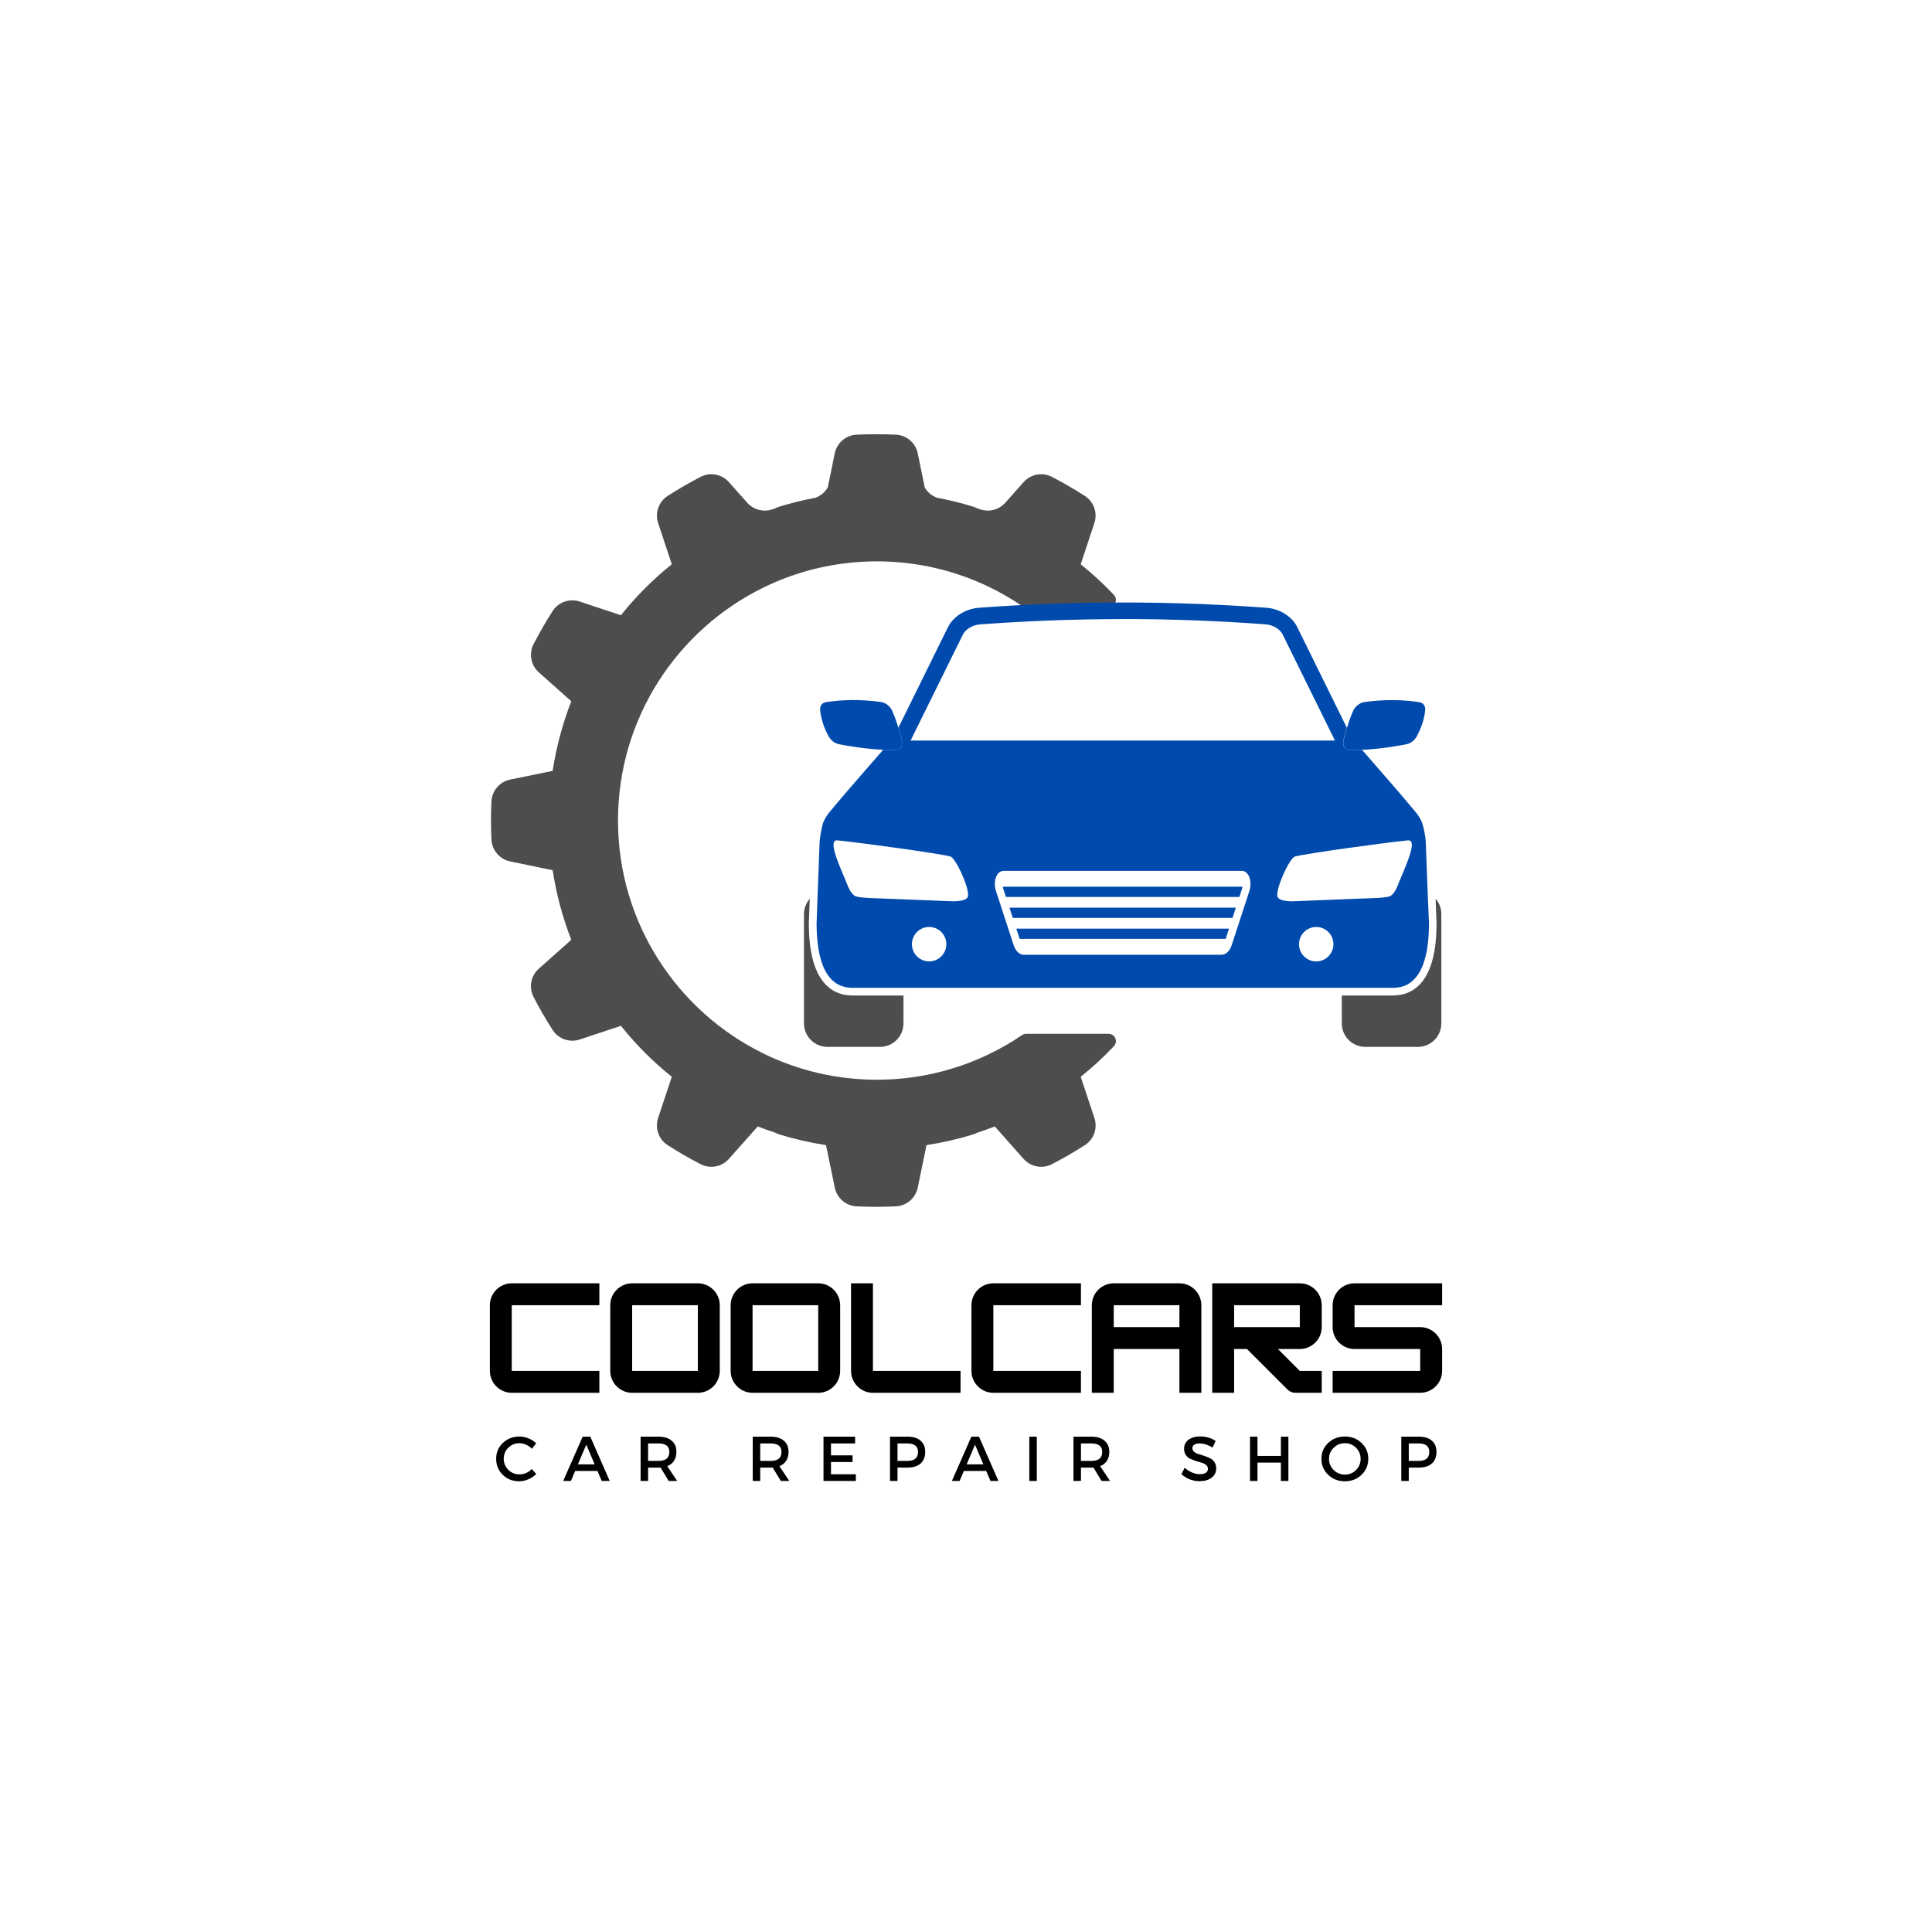 <svg xmlns="http://www.w3.org/2000/svg" xmlns:xlink="http://www.w3.org/1999/xlink" width="200" zoomAndPan="magnify" viewBox="0 0 375 375" height="200" preserveAspectRatio="xMidYMid meet" version="1.0"><defs><g/><clipPath id="50e9050633"><path d="M 95.219 84.281 L 216.719 84.281 L 216.719 234.281 L 95.219 234.281 Z M 95.219 84.281 " clip-rule="nonzero"/></clipPath><clipPath id="1223bfc26b"><path d="M 156.035 174 L 176 174 L 176 203.199 L 156.035 203.199 Z M 156.035 174 " clip-rule="nonzero"/></clipPath><clipPath id="b77ea0b70c"><path d="M 260 174 L 279.785 174 L 279.785 203.199 L 260 203.199 Z M 260 174 " clip-rule="nonzero"/></clipPath><clipPath id="a22e728789"><path d="M 158 116.949 L 278 116.949 L 278 192 L 158 192 Z M 158 116.949 " clip-rule="nonzero"/></clipPath></defs><g clip-path="url(#50e9050633)"><path fill="#4d4d4d" d="M 169.852 108.965 L 169.738 108.965 L 169.504 108.969 L 169.371 108.969 L 169.156 108.973 L 169.012 108.977 L 168.805 108.98 L 168.664 108.988 L 168.453 108.992 L 168.316 108.996 L 168.09 109.008 L 167.969 109.012 L 167.684 109.023 L 167.625 109.027 L 167.281 109.047 L 167.176 109.055 L 166.938 109.066 L 166.805 109.078 C 166.805 109.078 166.648 109.086 166.59 109.09 C 166.543 109.094 166.5 109.098 166.453 109.102 C 166.395 109.105 166.305 109.113 166.246 109.117 C 166.199 109.121 166.152 109.125 166.105 109.129 C 166.047 109.133 165.957 109.141 165.898 109.145 C 165.855 109.148 165.809 109.152 165.762 109.156 C 165.703 109.16 165.605 109.172 165.547 109.176 C 165.504 109.18 165.461 109.184 165.418 109.188 C 165.355 109.195 165.227 109.207 165.172 109.215 C 165.141 109.215 165.109 109.219 165.078 109.223 C 165.008 109.23 164.812 109.25 164.742 109.258 C 164.711 109.262 164.68 109.266 164.652 109.266 C 164.594 109.273 164.465 109.289 164.402 109.297 C 164.359 109.301 164.316 109.305 164.273 109.309 C 164.219 109.316 164.121 109.328 164.062 109.336 C 164.016 109.34 163.969 109.348 163.926 109.352 C 163.867 109.359 163.781 109.371 163.723 109.379 C 163.676 109.383 163.629 109.391 163.582 109.398 C 163.523 109.402 163.441 109.414 163.383 109.422 C 163.336 109.43 163.289 109.434 163.242 109.441 C 163.184 109.449 163.098 109.461 163.039 109.473 C 162.996 109.477 162.949 109.484 162.906 109.492 C 162.848 109.5 162.738 109.516 162.684 109.523 C 162.645 109.531 162.605 109.535 162.57 109.539 C 162.496 109.551 162.309 109.582 162.238 109.594 C 162.215 109.598 162.191 109.598 162.168 109.605 C 162.113 109.613 161.973 109.637 161.906 109.645 C 161.863 109.652 161.82 109.66 161.777 109.668 C 161.723 109.676 161.633 109.691 161.574 109.703 C 161.527 109.711 161.48 109.719 161.43 109.727 C 161.375 109.738 161.297 109.75 161.242 109.762 C 161.191 109.77 161.145 109.781 161.094 109.789 C 161.039 109.797 160.965 109.812 160.906 109.824 C 160.859 109.832 160.809 109.84 160.762 109.852 C 160.707 109.863 160.629 109.879 160.57 109.887 C 160.523 109.898 160.477 109.906 160.43 109.914 C 160.371 109.926 160.285 109.945 160.23 109.957 C 160.188 109.965 160.145 109.973 160.102 109.98 C 160.035 109.996 159.898 110.023 159.844 110.035 C 159.82 110.039 159.793 110.047 159.773 110.051 C 159.762 110.051 159.75 110.055 159.738 110.055 C 159.684 110.07 159.52 110.105 159.453 110.121 C 159.406 110.129 159.363 110.137 159.324 110.148 C 159.266 110.16 159.18 110.18 159.125 110.191 C 159.074 110.203 159.027 110.215 158.98 110.227 C 158.926 110.234 158.855 110.254 158.797 110.266 C 158.75 110.277 158.699 110.289 158.652 110.301 C 158.594 110.316 158.527 110.332 158.473 110.344 C 158.422 110.355 158.371 110.367 158.324 110.379 C 158.27 110.395 158.199 110.41 158.145 110.422 C 158.094 110.438 158.047 110.445 157.996 110.461 C 157.941 110.473 157.867 110.492 157.812 110.504 C 157.766 110.52 157.723 110.531 157.676 110.543 C 157.617 110.559 157.52 110.582 157.465 110.598 C 157.426 110.605 157.391 110.613 157.352 110.625 C 157.281 110.645 157.113 110.688 157.039 110.711 C 156.996 110.719 156.957 110.73 156.914 110.742 C 156.859 110.758 156.777 110.781 156.719 110.797 C 156.672 110.809 156.625 110.824 156.578 110.836 C 156.523 110.852 156.453 110.871 156.398 110.887 C 156.352 110.902 156.301 110.914 156.254 110.93 C 156.199 110.945 156.133 110.965 156.078 110.98 C 156.031 110.996 155.98 111.012 155.93 111.023 C 155.879 111.039 155.812 111.059 155.758 111.074 C 155.711 111.09 155.66 111.105 155.613 111.121 C 155.559 111.137 155.488 111.156 155.434 111.172 C 155.391 111.188 155.344 111.203 155.297 111.215 C 155.238 111.234 155.152 111.262 155.102 111.277 C 155.062 111.289 155.02 111.305 154.98 111.316 C 154.91 111.34 154.742 111.395 154.672 111.414 C 154.637 111.426 154.602 111.438 154.566 111.449 C 154.516 111.469 154.418 111.5 154.359 111.52 C 154.316 111.531 154.27 111.547 154.227 111.562 C 154.176 111.578 154.098 111.605 154.043 111.625 C 154 111.641 153.953 111.656 153.906 111.672 C 153.855 111.691 153.781 111.715 153.73 111.73 C 153.684 111.746 153.594 111.781 153.594 111.781 L 153.414 111.844 L 153.281 111.891 L 153.098 111.957 L 152.969 112.004 L 152.766 112.078 L 152.66 112.117 L 152.355 112.234 L 152.043 112.352 L 151.945 112.391 L 151.738 112.473 L 151.625 112.516 L 151.43 112.598 L 151.117 112.723 L 151.008 112.77 L 150.801 112.855 L 150.703 112.895 L 150.465 112.996 L 150.402 113.023 L 150.094 113.16 L 149.781 113.297 L 149.758 113.309 L 149.477 113.434 L 149.418 113.461 L 149.172 113.574 L 149.105 113.605 L 148.863 113.719 L 148.801 113.746 L 148.547 113.867 L 148.5 113.891 L 148.203 114.035 C 131.48 122.207 119.953 139.398 119.953 159.266 C 119.953 179.148 131.504 196.355 148.25 204.52 L 148.547 204.664 L 148.574 204.676 L 148.852 204.809 L 148.887 204.824 L 149.168 204.957 L 149.195 204.969 L 149.5 205.109 C 149.605 205.156 149.711 205.203 149.816 205.25 L 150.125 205.387 L 150.18 205.41 L 150.422 205.516 L 150.52 205.555 L 150.723 205.645 L 150.836 205.691 L 151.027 205.77 L 151.148 205.82 L 151.336 205.895 L 151.453 205.945 L 151.645 206.02 L 151.762 206.066 L 151.984 206.156 L 152.074 206.188 L 152.367 206.305 L 152.5 206.352 L 152.676 206.418 L 152.82 206.473 L 152.98 206.531 L 153.137 206.59 L 153.289 206.641 L 153.445 206.699 L 153.598 206.75 L 153.758 206.809 L 153.906 206.859 L 154.07 206.914 L 154.215 206.965 L 154.383 207.02 L 154.68 207.117 L 154.848 207.172 L 154.988 207.219 L 155.16 207.273 L 155.305 207.316 L 155.473 207.367 L 155.617 207.414 L 155.789 207.465 L 155.934 207.508 L 156.105 207.559 L 156.25 207.602 L 156.422 207.648 L 156.566 207.691 L 156.742 207.738 L 156.879 207.777 L 157.051 207.824 L 157.215 207.867 L 157.359 207.906 L 157.531 207.953 L 157.68 207.992 L 157.852 208.035 L 158.004 208.074 L 158.172 208.113 L 158.324 208.152 L 158.492 208.191 L 158.652 208.23 L 158.82 208.27 L 158.977 208.305 L 159.145 208.344 L 159.316 208.383 L 159.469 208.418 L 159.777 208.484 L 159.93 208.512 L 160.105 208.551 L 160.262 208.582 L 160.434 208.617 L 160.594 208.648 L 160.766 208.68 L 160.926 208.711 L 161.098 208.742 L 161.254 208.77 L 161.438 208.805 L 161.586 208.832 L 161.781 208.863 L 161.918 208.887 L 162.242 208.938 L 162.34 208.953 L 162.574 208.992 L 162.711 209.012 L 162.91 209.043 L 163.059 209.062 L 163.246 209.09 L 163.395 209.109 L 163.586 209.133 L 163.734 209.152 L 163.93 209.18 L 164.07 209.195 L 164.281 209.223 L 164.41 209.238 L 164.68 209.266 L 164.746 209.273 L 165.082 209.309 L 165.195 209.32 L 165.426 209.344 L 165.559 209.355 L 165.766 209.375 L 165.906 209.387 L 166.109 209.402 L 166.254 209.414 L 166.457 209.43 L 166.594 209.441 L 166.809 209.453 L 166.941 209.465 L 167.188 209.48 L 167.281 209.484 L 167.625 209.504 L 167.703 209.508 L 167.969 209.52 L 168.094 209.523 L 168.316 209.531 L 168.453 209.539 L 168.664 209.543 L 168.809 209.547 L 169.016 209.555 L 169.156 209.559 L 169.371 209.559 L 169.504 209.562 L 169.738 209.566 L 170.203 209.566 C 170.203 209.566 170.523 209.566 170.523 209.566 L 170.609 209.566 L 170.906 209.562 L 170.938 209.562 L 171.258 209.559 L 171.34 209.555 L 171.617 209.547 L 171.668 209.547 L 171.988 209.535 L 172.066 209.531 L 172.336 209.523 L 172.398 209.52 L 172.715 209.508 L 172.785 209.5 L 173.055 209.488 L 173.121 209.484 L 173.441 209.465 L 173.504 209.461 L 173.773 209.441 L 173.844 209.438 L 174.164 209.414 L 174.492 209.387 L 174.562 209.379 L 174.883 209.352 L 174.91 209.348 L 175.207 209.32 L 175.277 209.312 L 175.602 209.281 L 175.922 209.246 L 175.988 209.238 L 176.309 209.199 L 176.633 209.16 L 176.695 209.152 L 177.016 209.109 L 177.344 209.062 L 177.395 209.055 L 177.703 209.012 L 177.719 209.008 L 178.051 208.957 L 178.09 208.949 L 178.398 208.902 L 178.422 208.895 L 178.758 208.84 L 178.777 208.836 L 179.098 208.781 L 179.117 208.777 L 179.457 208.715 L 179.793 208.652 L 179.809 208.648 L 180.148 208.582 L 180.484 208.512 L 180.496 208.508 L 180.836 208.438 L 181.18 208.363 C 184.938 207.52 188.543 206.258 191.938 204.625 C 194.18 203.543 196.336 202.301 198.379 200.91 C 198.617 200.75 198.895 200.664 199.18 200.664 C 201.27 200.664 210.281 200.664 215.172 200.664 C 215.742 200.664 216.254 201 216.48 201.52 C 216.707 202.043 216.602 202.648 216.211 203.062 C 214.203 205.188 212.051 207.172 209.766 209.004 C 209.766 209.004 211.316 213.676 212.422 217.004 C 213.078 218.969 212.324 221.133 210.59 222.262 C 208.5 223.605 206.348 224.848 204.141 225.98 C 202.297 226.918 200.055 226.492 198.68 224.945 C 196.352 222.328 193.086 218.645 193.086 218.645 C 191.965 219.082 190.832 219.488 189.688 219.859 C 189.43 220 189.16 220.113 188.879 220.199 C 185.918 221.102 182.895 221.797 179.832 222.266 C 179.832 222.266 178.84 227.09 178.133 230.52 C 177.715 232.547 175.988 234.039 173.922 234.152 C 172.641 234.215 171.359 234.246 170.078 234.246 C 168.797 234.246 167.52 234.215 166.238 234.152 C 164.176 234.039 162.445 232.547 162.031 230.52 C 161.32 227.09 160.328 222.266 160.328 222.266 C 157.266 221.797 154.242 221.102 151.285 220.199 C 151 220.113 150.73 220 150.477 219.859 C 149.332 219.488 148.199 219.082 147.074 218.645 C 147.074 218.645 143.809 222.328 141.477 224.945 C 140.105 226.492 137.863 226.918 136.02 225.98 C 133.812 224.848 131.66 223.605 129.57 222.262 C 127.836 221.133 127.086 218.969 127.738 217.004 C 128.844 213.676 130.395 209.004 130.395 209.004 C 126.75 206.078 123.438 202.766 120.516 199.113 C 120.516 199.113 115.848 200.668 112.523 201.77 C 110.562 202.422 108.406 201.668 107.277 199.934 C 105.93 197.848 104.688 195.695 103.551 193.488 C 102.613 191.637 103.039 189.391 104.59 188.016 C 107.207 185.688 110.887 182.414 110.887 182.414 C 109.188 178.059 107.977 173.527 107.27 168.906 C 107.27 168.906 102.449 167.914 99.02 167.203 C 96.996 166.789 95.508 165.055 95.395 162.988 C 95.27 160.508 95.27 158.023 95.387 155.543 C 95.5 153.473 96.992 151.738 99.02 151.32 C 102.449 150.617 107.27 149.625 107.27 149.625 C 107.977 145.004 109.188 140.473 110.887 136.113 C 110.887 136.113 107.207 132.844 104.594 130.512 C 103.047 129.137 102.621 126.895 103.555 125.047 C 104.688 122.836 105.93 120.684 107.27 118.594 C 108.402 116.855 110.559 116.105 112.523 116.758 C 115.848 117.863 120.516 119.418 120.516 119.418 C 123.438 115.766 126.75 112.449 130.395 109.527 C 130.395 109.527 128.844 104.852 127.742 101.523 C 127.09 99.562 127.844 97.402 129.574 96.273 C 131.66 94.926 133.812 93.684 136.016 92.543 C 137.863 91.605 140.109 92.031 141.484 93.582 C 142.602 94.844 143.941 96.355 145.031 97.574 C 146.25 98.945 148.172 99.453 149.906 98.859 C 150.109 98.789 150.309 98.723 150.512 98.656 C 150.758 98.527 151.016 98.422 151.285 98.336 C 153.578 97.633 155.906 97.059 158.266 96.617 C 159.285 96.254 160.129 95.539 160.668 94.621 L 162.023 88.008 C 162.438 85.98 164.172 84.484 166.238 84.371 C 167.52 84.312 168.797 84.281 170.078 84.285 C 171.359 84.281 172.645 84.312 173.922 84.371 C 175.988 84.484 177.723 85.98 178.137 88.008 L 179.492 94.621 C 180.027 95.539 180.875 96.254 181.895 96.617 C 184.254 97.059 186.582 97.633 188.875 98.336 C 189.145 98.422 189.402 98.527 189.648 98.656 C 189.848 98.723 190.055 98.789 190.254 98.859 C 191.988 99.453 193.91 98.945 195.129 97.574 C 196.219 96.355 197.559 94.844 198.676 93.582 C 200.051 92.031 202.297 91.605 204.145 92.543 C 206.348 93.684 208.5 94.926 210.586 96.273 C 212.316 97.402 213.07 99.562 212.418 101.523 C 211.316 104.852 209.766 109.527 209.766 109.527 C 212.051 111.359 214.203 113.344 216.211 115.469 C 216.598 115.883 216.703 116.488 216.477 117.008 C 216.254 117.531 215.738 117.867 215.172 117.867 C 210.281 117.867 201.27 117.867 199.18 117.867 C 198.895 117.867 198.617 117.781 198.383 117.621 C 196.348 116.238 194.211 115.004 191.98 113.926 C 191.773 113.828 191.57 113.73 191.363 113.633 L 191.359 113.633 L 191.047 113.488 L 190.75 113.355 L 190.723 113.344 L 190.422 113.207 L 190.133 113.082 L 190.086 113.062 L 189.789 112.934 L 189.504 112.812 L 189.445 112.789 L 189.152 112.668 L 188.867 112.555 L 188.801 112.527 L 188.523 112.418 L 188.512 112.41 L 188.227 112.301 L 188.148 112.273 L 187.902 112.18 L 187.859 112.16 L 187.578 112.059 L 187.5 112.027 L 187.266 111.941 L 187.203 111.922 L 186.926 111.82 L 186.844 111.793 L 186.621 111.715 L 186.543 111.688 L 186.27 111.594 L 186.184 111.566 L 185.965 111.492 L 185.883 111.465 L 185.605 111.375 L 185.523 111.348 L 185.305 111.277 L 185.215 111.25 L 184.938 111.164 L 184.859 111.141 L 184.641 111.074 L 184.547 111.047 L 184.266 110.961 L 184.199 110.941 L 183.969 110.879 L 183.871 110.852 L 183.59 110.773 L 183.535 110.758 L 183.293 110.691 L 183.195 110.664 L 182.938 110.594 L 182.902 110.586 L 182.875 110.578 L 182.613 110.512 L 182.516 110.488 L 182.273 110.426 L 182.215 110.414 L 181.93 110.344 L 181.832 110.32 L 181.598 110.266 L 181.527 110.25 L 181.238 110.184 L 181.148 110.16 L 180.914 110.109 L 180.84 110.094 L 180.547 110.031 L 180.461 110.016 L 180.227 109.969 L 180.145 109.949 L 179.852 109.891 L 179.77 109.875 L 179.535 109.832 L 179.449 109.812 L 179.152 109.762 L 179.078 109.746 L 178.836 109.703 L 178.75 109.688 L 178.449 109.641 L 178.387 109.629 L 178.133 109.586 L 178.047 109.574 L 177.746 109.527 L 177.695 109.52 L 177.43 109.48 L 177.34 109.469 L 177.035 109.426 L 177.012 109.422 L 176.723 109.383 L 176.633 109.371 L 176.344 109.336 L 176.32 109.332 L 176.008 109.297 L 175.926 109.285 L 175.648 109.258 L 175.605 109.25 L 175.293 109.219 L 175.211 109.211 L 174.941 109.184 L 174.887 109.18 L 174.574 109.152 L 174.496 109.145 L 174.23 109.125 L 174.168 109.117 L 173.852 109.094 L 173.777 109.09 L 173.516 109.07 L 173.441 109.066 L 173.129 109.047 L 173.059 109.043 L 172.793 109.031 L 172.719 109.023 L 172.398 109.012 L 172.34 109.008 L 172.07 108.996 L 171.988 108.992 L 171.668 108.984 L 171.625 108.98 L 171.344 108.977 L 171.258 108.973 L 170.938 108.969 L 170.91 108.969 L 170.609 108.965 L 170.527 108.965 L 170.203 108.961 Z M 169.852 108.965 " fill-opacity="1" fill-rule="evenodd"/></g><g clip-path="url(#1223bfc26b)"><path fill="#4d4d4d" d="M 165.418 193.23 C 161.691 193.188 157.211 190.867 157 180.062 C 157 179.895 156.992 179.727 156.992 179.547 C 156.992 179.426 156.992 179.309 156.992 179.188 L 156.992 179.16 L 157.172 174.438 C 156.477 175.242 156.051 176.293 156.051 177.434 L 156.051 198.637 C 156.051 201.156 158.094 203.199 160.609 203.199 L 170.809 203.199 C 173.328 203.199 175.367 201.156 175.367 198.637 L 175.367 193.23 L 165.516 193.23 C 165.488 193.23 165.445 193.23 165.418 193.23 Z M 165.418 193.23 " fill-opacity="1" fill-rule="nonzero"/></g><g clip-path="url(#b77ea0b70c)"><path fill="#4d4d4d" d="M 278.652 174.438 L 278.828 179.188 C 278.828 179.309 278.828 179.426 278.828 179.547 C 278.828 179.715 278.828 179.895 278.82 180.062 C 278.613 190.879 274.133 193.188 270.395 193.23 L 260.441 193.23 L 260.441 198.637 C 260.441 201.156 262.484 203.199 265.004 203.199 L 275.203 203.199 C 277.719 203.199 279.762 201.156 279.762 198.637 L 279.762 177.434 C 279.77 176.293 279.344 175.242 278.652 174.438 Z M 278.652 174.438 " fill-opacity="1" fill-rule="nonzero"/></g><g clip-path="url(#a22e728789)"><path fill="#004aad" d="M 277.113 173.285 L 276.746 163.551 L 276.746 163.492 C 276.746 163.465 276.746 163.434 276.738 163.402 L 276.719 163.137 C 276.707 163.066 276.699 162.996 276.699 162.926 C 276.699 162.898 276.688 162.867 276.688 162.84 C 276.68 162.797 276.68 162.75 276.68 162.711 C 276.68 162.668 276.668 162.629 276.66 162.582 L 276.648 162.512 C 276.641 162.461 276.641 162.41 276.629 162.363 L 276.621 162.281 C 276.609 162.242 276.609 162.203 276.598 162.164 L 276.578 162.062 C 276.539 161.824 276.5 161.598 276.461 161.391 C 276.43 161.223 276.391 161.051 276.352 160.895 L 276.32 160.754 C 276.312 160.703 276.293 160.656 276.281 160.598 C 276.254 160.457 276.211 160.328 276.172 160.188 C 276.145 160.059 276.105 159.93 276.062 159.801 C 276.055 159.762 276.035 159.703 275.996 159.613 C 275.895 159.367 275.617 158.73 275.012 157.918 C 274.895 157.77 274.754 157.598 274.605 157.422 C 272.316 154.645 267.074 148.629 264.367 145.535 C 263.586 145.574 262.832 145.594 262.109 145.605 C 261.105 145.613 260.512 144.82 260.75 143.77 C 260.93 142.984 261.148 142.152 261.426 141.258 L 251.809 121.754 C 251.75 121.633 251.68 121.516 251.621 121.395 C 251.602 121.355 251.57 121.316 251.551 121.277 C 251.512 121.207 251.473 121.148 251.434 121.086 C 251.395 121.027 251.344 120.957 251.305 120.898 C 251.137 120.672 250.949 120.434 250.738 120.223 C 249.488 118.926 247.688 118.102 245.773 117.961 C 244.832 117.891 244.059 117.844 243.336 117.793 C 242.57 117.742 241.809 117.695 241.035 117.645 C 240.371 117.605 239.695 117.566 239.023 117.527 L 238.992 117.527 C 238.309 117.484 237.617 117.445 236.934 117.418 C 234.621 117.297 232.254 117.207 229.895 117.129 L 229.863 117.129 C 229.656 117.117 229.438 117.117 229.23 117.109 C 226.387 117.02 223.531 116.969 220.734 116.949 C 220.547 116.949 220.359 116.949 220.172 116.949 C 219.812 116.949 219.457 116.949 219.102 116.949 C 217.949 116.949 216.789 116.949 215.641 116.949 C 215.453 116.949 215.266 116.949 215.074 116.949 C 212.281 116.969 209.426 117.02 206.59 117.109 C 204.102 117.188 201.598 117.289 199.129 117.406 L 199.09 117.406 C 198.73 117.426 198.383 117.445 198.027 117.457 C 197.48 117.484 196.938 117.516 196.391 117.547 C 195.855 117.574 195.32 117.605 194.785 117.645 C 194.012 117.695 193.25 117.742 192.488 117.793 C 191.762 117.844 190.98 117.891 190.039 117.961 C 188.125 118.102 186.32 118.926 185.074 120.223 C 184.863 120.434 184.676 120.66 184.508 120.91 C 184.469 120.969 184.418 121.027 184.379 121.086 C 184.34 121.148 184.301 121.207 184.262 121.266 C 184.23 121.305 184.211 121.344 184.191 121.387 C 184.133 121.492 184.062 121.613 183.992 121.742 L 174.379 141.238 C 174.656 142.133 174.875 142.977 175.051 143.75 C 175.289 144.801 174.695 145.594 173.695 145.586 C 172.969 145.574 172.219 145.555 171.434 145.516 C 168.719 148.621 163.453 154.652 161.195 157.402 C 161.047 157.578 160.906 157.75 160.789 157.898 C 160.184 158.711 159.906 159.355 159.816 159.594 C 159.777 159.691 159.758 159.754 159.746 159.793 C 159.707 159.93 159.668 160.059 159.637 160.188 C 159.609 160.297 159.578 160.418 159.551 160.535 L 159.531 160.598 C 159.52 160.637 159.508 160.664 159.508 160.703 C 159.5 160.746 159.488 160.773 159.488 160.812 C 159.449 161.012 159.402 161.199 159.371 161.391 C 159.332 161.609 159.281 161.836 159.254 162.074 L 159.211 162.363 C 159.203 162.41 159.203 162.461 159.191 162.52 L 159.184 162.582 C 159.172 162.629 159.172 162.668 159.164 162.719 C 159.152 162.77 159.152 162.828 159.145 162.879 L 159.113 163.137 C 159.102 163.227 159.094 163.305 159.094 163.383 L 159.094 163.434 C 159.094 163.453 159.094 163.484 159.082 163.504 L 159.082 163.562 L 158.715 173.297 L 158.5 179.211 C 158.5 179.316 158.5 179.426 158.5 179.535 L 158.5 179.547 C 158.5 179.715 158.5 179.875 158.508 180.031 C 158.59 184.129 159.301 187.207 160.629 189.172 C 161.789 190.879 163.367 191.719 165.457 191.742 L 165.477 191.742 C 165.496 191.742 165.516 191.742 165.547 191.742 L 270.414 191.742 C 272.496 191.719 274.07 190.879 275.23 189.172 C 276.559 187.207 277.285 184.129 277.352 180.031 C 277.352 179.875 277.363 179.707 277.363 179.547 L 277.363 179.535 C 277.363 179.426 277.363 179.316 277.363 179.211 Z M 176.844 143.578 L 176.887 143.461 L 181 135.117 L 182.328 132.43 L 182.992 131.09 L 184.953 127.109 L 186.887 123.191 C 186.918 123.121 186.945 123.07 186.977 123.031 L 187.004 122.98 L 187.023 122.953 C 187.035 122.934 187.055 122.914 187.066 122.895 C 187.086 122.863 187.105 122.832 187.125 122.805 C 187.215 122.684 187.301 122.574 187.402 122.477 L 187.41 122.465 C 188.105 121.742 189.176 121.266 190.285 121.188 C 191.219 121.117 191.992 121.066 192.703 121.02 C 193.469 120.969 194.23 120.918 194.996 120.867 C 195.52 120.84 196.047 120.809 196.582 120.781 C 197.117 120.75 197.66 120.719 198.207 120.691 C 198.562 120.672 198.93 120.652 199.297 120.633 C 201.746 120.512 204.23 120.414 206.699 120.332 C 209.516 120.254 212.34 120.195 215.105 120.176 L 215.125 120.176 C 215.305 120.176 215.492 120.176 215.672 120.176 C 216.434 120.176 217.207 120.164 217.969 120.164 C 218.348 120.164 218.723 120.164 219.102 120.164 L 219.121 120.164 C 219.469 120.164 219.812 120.164 220.16 120.164 C 220.348 120.164 220.527 120.164 220.715 120.164 L 220.734 120.164 C 223.512 120.184 226.336 120.234 229.16 120.324 C 229.367 120.332 229.578 120.332 229.785 120.344 L 229.875 120.344 C 232.203 120.422 234.531 120.512 236.805 120.633 C 237.488 120.66 238.172 120.699 238.844 120.738 L 238.953 120.75 L 238.965 120.75 C 239.609 120.789 240.242 120.828 240.875 120.859 C 241.641 120.91 242.395 120.957 243.156 121.008 C 243.879 121.059 244.652 121.105 245.586 121.176 C 246.695 121.258 247.766 121.73 248.461 122.457 C 248.559 122.555 248.648 122.664 248.727 122.785 C 248.758 122.812 248.777 122.852 248.797 122.883 C 248.805 122.902 248.816 122.922 248.836 122.941 L 248.867 122.98 L 248.887 123.023 C 248.914 123.07 248.945 123.133 248.977 123.18 L 250.906 127.102 L 252.871 131.078 L 253.523 132.406 L 254.852 135.098 L 259.113 143.738 L 176.746 143.738 Z M 180.344 186.609 C 178.5 186.609 177.004 185.113 177.004 183.266 C 177.004 181.422 178.5 179.922 180.344 179.922 C 182.188 179.922 183.684 181.422 183.684 183.266 C 183.684 185.113 182.188 186.609 180.344 186.609 Z M 187.887 173.93 C 187.75 174.852 185.777 174.973 184.668 174.934 C 181.215 174.793 177.766 174.656 174.316 174.516 C 173.129 174.465 171.938 174.418 170.75 174.379 C 170.008 174.348 166.559 174.309 165.922 173.891 C 165.535 173.645 165.25 173.277 165 172.867 C 164.754 172.441 164.555 171.965 164.375 171.5 C 163.344 168.871 160.41 162.906 162.551 163.117 C 167.043 163.562 182.008 165.605 184.457 166.242 C 185.48 166.5 188.145 172.242 187.887 173.93 Z M 242.492 172.969 L 239.062 183.484 C 238.707 184.586 237.922 185.32 237.121 185.32 L 198.703 185.32 C 197.898 185.32 197.117 184.586 196.758 183.484 L 193.328 172.969 C 192.703 171.043 193.438 169.031 194.805 169.031 L 241.023 169.031 C 242.383 169.031 243.117 171.043 242.492 172.969 Z M 255.477 186.609 C 253.633 186.609 252.137 185.113 252.137 183.266 C 252.137 181.422 253.633 179.922 255.477 179.922 C 257.32 179.922 258.816 181.422 258.816 183.266 C 258.816 185.113 257.32 186.609 255.477 186.609 Z M 269.898 173.891 C 269.266 174.309 265.816 174.348 265.07 174.379 C 263.883 174.426 262.691 174.477 261.504 174.516 C 258.055 174.656 254.605 174.793 251.156 174.934 C 250.047 174.973 248.074 174.852 247.934 173.93 C 247.676 172.242 250.344 166.5 251.363 166.242 C 253.812 165.617 268.777 163.562 273.27 163.117 C 275.41 162.906 272.477 168.871 271.445 171.5 C 271.266 171.965 271.07 172.441 270.82 172.867 C 270.574 173.277 270.285 173.645 269.898 173.891 Z M 269.898 173.891 " fill-opacity="1" fill-rule="nonzero"/></g><path fill="#004aad" d="M 275.508 136.297 C 274.051 136.07 272.375 135.902 270.473 135.891 C 268.434 135.871 266.527 136.031 264.832 136.27 C 263.91 136.398 263 137.141 262.605 138.062 C 262.434 138.449 262.277 138.855 262.117 139.285 C 262 139.602 261.879 139.918 261.77 140.258 C 261.672 140.543 261.574 140.832 261.484 141.141 C 261.473 141.18 261.453 141.23 261.445 141.27 C 261.168 142.16 260.949 143.004 260.77 143.777 C 260.531 144.832 261.125 145.625 262.129 145.613 C 262.852 145.605 263.605 145.586 264.387 145.543 C 264.695 145.523 265.012 145.516 265.328 145.484 C 265.637 145.465 265.945 145.445 266.262 145.414 C 266.785 145.375 267.312 145.316 267.855 145.258 C 269.68 145.047 271.406 144.77 273.012 144.453 C 273.805 144.293 274.578 143.699 274.992 142.926 C 275.379 142.211 275.777 141.359 276.094 140.387 C 276.402 139.414 276.559 138.559 276.629 137.844 C 276.707 137.023 276.262 136.418 275.508 136.297 Z M 275.508 136.297 " fill-opacity="1" fill-rule="nonzero"/><path fill="#004aad" d="M 174.379 141.258 C 174.367 141.219 174.348 141.168 174.34 141.129 C 174.238 140.832 174.148 140.535 174.051 140.246 C 173.93 139.918 173.824 139.59 173.703 139.273 C 173.547 138.848 173.375 138.441 173.219 138.055 C 172.832 137.121 171.91 136.375 170.988 136.258 C 169.293 136.02 167.379 135.871 165.348 135.879 C 163.445 135.902 161.77 136.059 160.312 136.289 C 159.559 136.406 159.113 137.023 159.191 137.836 C 159.262 138.551 159.422 139.402 159.727 140.375 C 160.043 141.348 160.441 142.211 160.828 142.914 C 161.246 143.688 162.027 144.285 162.809 144.441 C 164.418 144.762 166.141 145.039 167.965 145.246 C 168.508 145.305 169.047 145.355 169.559 145.406 C 169.879 145.434 170.184 145.457 170.492 145.477 C 170.809 145.496 171.125 145.516 171.434 145.535 C 172.215 145.574 172.969 145.594 173.695 145.605 C 174.695 145.613 175.289 144.82 175.051 143.77 C 174.883 142.996 174.656 142.152 174.379 141.258 Z M 174.379 141.258 " fill-opacity="1" fill-rule="nonzero"/><path fill="#004aad" d="M 194.738 172.512 L 195.254 174.098 L 240.559 174.098 L 241.074 172.512 C 241.125 172.371 241.152 172.242 241.176 172.113 L 194.637 172.113 C 194.656 172.234 194.695 172.371 194.738 172.512 Z M 194.738 172.512 " fill-opacity="1" fill-rule="nonzero"/><path fill="#004aad" d="M 196.59 178.168 L 239.23 178.168 L 239.875 176.184 L 195.938 176.184 Z M 196.59 178.168 " fill-opacity="1" fill-rule="nonzero"/><path fill="#004aad" d="M 197.918 182.234 L 237.902 182.234 L 238.547 180.25 L 197.266 180.25 Z M 197.918 182.234 " fill-opacity="1" fill-rule="nonzero"/><g fill="#000000" fill-opacity="1"><g transform="translate(94.022, 270.343)"><g><path d="M 22.316 0 L 22.316 -4.25 L 5.312 -4.25 L 5.312 -17 L 22.316 -17 L 22.316 -21.254 L 5.312 -21.254 C 2.977 -21.254 1.062 -19.34 1.062 -17 L 1.062 -4.25 C 1.062 -1.914 2.977 0 5.312 0 Z M 22.316 0 "/></g></g></g><g fill="#000000" fill-opacity="1"><g transform="translate(117.39, 270.343)"><g><path d="M 18.062 0 C 20.43 0 22.316 -1.938 22.316 -4.25 L 22.316 -17 C 22.316 -19.34 20.402 -21.254 18.062 -21.254 L 5.312 -21.254 C 2.977 -21.254 1.062 -19.34 1.062 -17 L 1.062 -4.25 C 1.062 -1.914 2.977 0 5.312 0 Z M 5.312 -17 L 18.062 -17 L 18.062 -4.25 L 5.312 -4.25 Z M 5.312 -17 "/></g></g></g><g fill="#000000" fill-opacity="1"><g transform="translate(140.758, 270.343)"><g><path d="M 18.062 0 C 20.43 0 22.316 -1.938 22.316 -4.25 L 22.316 -17 C 22.316 -19.34 20.402 -21.254 18.062 -21.254 L 5.312 -21.254 C 2.977 -21.254 1.062 -19.34 1.062 -17 L 1.062 -4.25 C 1.062 -1.914 2.977 0 5.312 0 Z M 5.312 -17 L 18.062 -17 L 18.062 -4.25 L 5.312 -4.25 Z M 5.312 -17 "/></g></g></g><g fill="#000000" fill-opacity="1"><g transform="translate(164.126, 270.343)"><g><path d="M 22.316 0 L 22.316 -4.25 L 5.312 -4.25 L 5.312 -21.254 L 1.062 -21.254 L 1.062 -4.25 C 1.062 -1.914 2.977 0 5.312 0 Z M 22.316 0 "/></g></g></g><g fill="#000000" fill-opacity="1"><g transform="translate(187.494, 270.343)"><g><path d="M 22.316 0 L 22.316 -4.25 L 5.312 -4.25 L 5.312 -17 L 22.316 -17 L 22.316 -21.254 L 5.312 -21.254 C 2.977 -21.254 1.062 -19.34 1.062 -17 L 1.062 -4.25 C 1.062 -1.914 2.977 0 5.312 0 Z M 22.316 0 "/></g></g></g><g fill="#000000" fill-opacity="1"><g transform="translate(210.863, 270.343)"><g><path d="M 5.312 -21.254 C 2.977 -21.254 1.062 -19.34 1.062 -17 L 1.062 0 L 5.312 0 L 5.312 -8.5 L 18.062 -8.5 L 18.062 0 L 22.316 0 L 22.316 -17 C 22.316 -19.34 20.402 -21.254 18.062 -21.254 Z M 5.312 -17 L 18.062 -17 L 18.062 -12.75 L 5.312 -12.75 Z M 5.312 -17 "/></g></g></g><g fill="#000000" fill-opacity="1"><g transform="translate(234.231, 270.343)"><g><path d="M 22.316 -17 C 22.316 -19.34 20.402 -21.254 18.062 -21.254 L 1.062 -21.254 L 1.062 0 L 5.312 0 L 5.312 -8.5 L 7.809 -8.5 L 15.672 -0.637 C 16.098 -0.211 16.629 0 17.215 0 L 22.316 0 L 22.316 -4.25 L 18.062 -4.25 L 13.812 -8.5 L 18.062 -8.5 C 20.402 -8.5 22.316 -10.414 22.316 -12.75 Z M 18.062 -17 L 18.062 -12.75 L 5.312 -12.75 L 5.312 -17 Z M 18.062 -17 "/></g></g></g><g fill="#000000" fill-opacity="1"><g transform="translate(257.599, 270.343)"><g><path d="M 22.316 -21.254 L 5.312 -21.254 C 2.977 -21.254 1.062 -19.34 1.062 -17 L 1.062 -12.75 C 1.062 -10.414 2.977 -8.5 5.312 -8.5 L 18.062 -8.5 L 18.062 -4.25 L 1.062 -4.25 L 1.062 0 L 18.062 0 C 20.402 0 22.316 -1.914 22.316 -4.25 L 22.316 -8.5 C 22.316 -10.84 20.402 -12.75 18.062 -12.75 L 5.312 -12.75 L 5.312 -17 L 22.316 -17 Z M 22.316 -21.254 "/></g></g></g><g fill="#000000" fill-opacity="1"><g transform="translate(95.883, 287.452)"><g><path d="M 4.938 -8.625 C 5.539 -8.625 6.129 -8.504 6.703 -8.266 C 7.273 -8.035 7.77 -7.711 8.188 -7.297 L 7.344 -6.25 C 7.031 -6.582 6.66 -6.844 6.234 -7.031 C 5.816 -7.227 5.391 -7.328 4.953 -7.328 C 4.098 -7.328 3.375 -7.035 2.781 -6.453 C 2.188 -5.867 1.891 -5.156 1.891 -4.312 C 1.891 -3.469 2.188 -2.75 2.781 -2.156 C 3.375 -1.57 4.098 -1.281 4.953 -1.281 C 5.848 -1.281 6.645 -1.625 7.344 -2.312 L 8.203 -1.344 C 7.766 -0.914 7.25 -0.57 6.656 -0.312 C 6.07 -0.062 5.477 0.062 4.875 0.062 C 3.625 0.062 2.566 -0.352 1.703 -1.188 C 0.848 -2.031 0.422 -3.07 0.422 -4.312 C 0.422 -5.531 0.852 -6.551 1.719 -7.375 C 2.594 -8.207 3.664 -8.625 4.938 -8.625 Z M 4.938 -8.625 "/></g></g></g><g fill="#000000" fill-opacity="1"><g transform="translate(109.298, 287.452)"><g><path d="M 6.672 -1.938 L 2.344 -1.938 L 1.516 0 L 0.016 0 L 3.797 -8.594 L 5.281 -8.594 L 9.047 0 L 7.5 0 Z M 6.125 -3.219 L 4.5 -7.047 L 2.875 -3.219 Z M 6.125 -3.219 "/></g></g></g><g fill="#000000" fill-opacity="1"><g transform="translate(123.215, 287.452)"><g><path d="M 6.578 0 L 5 -2.594 C 4.914 -2.594 4.785 -2.594 4.609 -2.594 L 2.578 -2.594 L 2.578 0 L 1.125 0 L 1.125 -8.594 L 4.609 -8.594 C 5.703 -8.594 6.551 -8.332 7.156 -7.812 C 7.77 -7.301 8.078 -6.582 8.078 -5.656 C 8.078 -4.969 7.922 -4.383 7.609 -3.906 C 7.305 -3.438 6.867 -3.094 6.297 -2.875 L 8.219 0 Z M 2.578 -3.891 L 4.609 -3.891 C 6.004 -3.891 6.703 -4.469 6.703 -5.625 C 6.703 -6.727 6.004 -7.281 4.609 -7.281 L 2.578 -7.281 Z M 2.578 -3.891 "/></g></g></g><g fill="#000000" fill-opacity="1"><g transform="translate(136.948, 287.452)"><g/></g></g><g fill="#000000" fill-opacity="1"><g transform="translate(144.982, 287.452)"><g><path d="M 6.578 0 L 5 -2.594 C 4.914 -2.594 4.785 -2.594 4.609 -2.594 L 2.578 -2.594 L 2.578 0 L 1.125 0 L 1.125 -8.594 L 4.609 -8.594 C 5.703 -8.594 6.551 -8.332 7.156 -7.812 C 7.77 -7.301 8.078 -6.582 8.078 -5.656 C 8.078 -4.969 7.922 -4.383 7.609 -3.906 C 7.305 -3.438 6.867 -3.094 6.297 -2.875 L 8.219 0 Z M 2.578 -3.891 L 4.609 -3.891 C 6.004 -3.891 6.703 -4.469 6.703 -5.625 C 6.703 -6.727 6.004 -7.281 4.609 -7.281 L 2.578 -7.281 Z M 2.578 -3.891 "/></g></g></g><g fill="#000000" fill-opacity="1"><g transform="translate(158.715, 287.452)"><g><path d="M 7.266 -7.281 L 2.578 -7.281 L 2.578 -4.969 L 6.766 -4.969 L 6.766 -3.672 L 2.578 -3.672 L 2.578 -1.297 L 7.406 -1.297 L 7.406 0 L 1.125 0 L 1.125 -8.594 L 7.266 -8.594 Z M 7.266 -7.281 "/></g></g></g><g fill="#000000" fill-opacity="1"><g transform="translate(171.627, 287.452)"><g><path d="M 1.125 -8.594 L 4.547 -8.594 C 5.629 -8.594 6.469 -8.332 7.062 -7.812 C 7.656 -7.301 7.953 -6.582 7.953 -5.656 C 7.953 -4.676 7.656 -3.922 7.062 -3.391 C 6.469 -2.859 5.629 -2.594 4.547 -2.594 L 2.578 -2.594 L 2.578 0 L 1.125 0 Z M 2.578 -7.281 L 2.578 -3.891 L 4.484 -3.891 C 5.867 -3.891 6.562 -4.469 6.562 -5.625 C 6.562 -6.727 5.867 -7.281 4.484 -7.281 Z M 2.578 -7.281 "/></g></g></g><g fill="#000000" fill-opacity="1"><g transform="translate(184.747, 287.452)"><g><path d="M 6.672 -1.938 L 2.344 -1.938 L 1.516 0 L 0.016 0 L 3.797 -8.594 L 5.281 -8.594 L 9.047 0 L 7.5 0 Z M 6.125 -3.219 L 4.5 -7.047 L 2.875 -3.219 Z M 6.125 -3.219 "/></g></g></g><g fill="#000000" fill-opacity="1"><g transform="translate(198.664, 287.452)"><g><path d="M 2.578 0 L 1.125 0 L 1.125 -8.594 L 2.578 -8.594 Z M 2.578 0 "/></g></g></g><g fill="#000000" fill-opacity="1"><g transform="translate(207.237, 287.452)"><g><path d="M 6.578 0 L 5 -2.594 C 4.914 -2.594 4.785 -2.594 4.609 -2.594 L 2.578 -2.594 L 2.578 0 L 1.125 0 L 1.125 -8.594 L 4.609 -8.594 C 5.703 -8.594 6.551 -8.332 7.156 -7.812 C 7.77 -7.301 8.078 -6.582 8.078 -5.656 C 8.078 -4.969 7.922 -4.383 7.609 -3.906 C 7.305 -3.438 6.867 -3.094 6.297 -2.875 L 8.219 0 Z M 2.578 -3.891 L 4.609 -3.891 C 6.004 -3.891 6.703 -4.469 6.703 -5.625 C 6.703 -6.727 6.004 -7.281 4.609 -7.281 L 2.578 -7.281 Z M 2.578 -3.891 "/></g></g></g><g fill="#000000" fill-opacity="1"><g transform="translate(220.97, 287.452)"><g/></g></g><g fill="#000000" fill-opacity="1"><g transform="translate(229.004, 287.452)"><g><path d="M 3.953 -8.641 C 5.066 -8.641 6.066 -8.348 6.953 -7.766 L 6.359 -6.484 C 5.484 -7.016 4.645 -7.281 3.844 -7.281 C 3.406 -7.281 3.062 -7.203 2.812 -7.047 C 2.562 -6.891 2.438 -6.672 2.438 -6.391 C 2.438 -6.109 2.551 -5.863 2.781 -5.656 C 3.008 -5.457 3.297 -5.312 3.641 -5.219 C 3.984 -5.125 4.352 -5.004 4.75 -4.859 C 5.156 -4.723 5.531 -4.57 5.875 -4.406 C 6.219 -4.25 6.5 -4 6.719 -3.656 C 6.945 -3.32 7.062 -2.91 7.062 -2.422 C 7.062 -1.672 6.758 -1.07 6.156 -0.625 C 5.562 -0.176 4.785 0.047 3.828 0.047 C 3.172 0.047 2.535 -0.07 1.922 -0.312 C 1.305 -0.562 0.77 -0.895 0.312 -1.312 L 0.938 -2.562 C 1.375 -2.164 1.852 -1.859 2.375 -1.641 C 2.895 -1.422 3.383 -1.312 3.844 -1.312 C 4.352 -1.312 4.75 -1.398 5.031 -1.578 C 5.312 -1.766 5.453 -2.023 5.453 -2.359 C 5.453 -2.648 5.336 -2.895 5.109 -3.094 C 4.879 -3.289 4.594 -3.438 4.25 -3.531 C 3.906 -3.633 3.531 -3.75 3.125 -3.875 C 2.727 -4.008 2.359 -4.148 2.016 -4.297 C 1.68 -4.453 1.398 -4.695 1.172 -5.031 C 0.941 -5.375 0.828 -5.781 0.828 -6.25 C 0.828 -6.977 1.109 -7.555 1.672 -7.984 C 2.242 -8.422 3.004 -8.641 3.953 -8.641 Z M 3.953 -8.641 "/></g></g></g><g fill="#000000" fill-opacity="1"><g transform="translate(241.499, 287.452)"><g><path d="M 8.578 0 L 7.125 0 L 7.125 -3.562 L 2.578 -3.562 L 2.578 0 L 1.125 0 L 1.125 -8.594 L 2.578 -8.594 L 2.578 -4.859 L 7.125 -4.859 L 7.125 -8.594 L 8.578 -8.594 Z M 8.578 0 "/></g></g></g><g fill="#000000" fill-opacity="1"><g transform="translate(256.066, 287.452)"><g><path d="M 1.734 -7.375 C 2.609 -8.207 3.688 -8.625 4.969 -8.625 C 6.25 -8.625 7.328 -8.207 8.203 -7.375 C 9.078 -6.551 9.516 -5.523 9.516 -4.297 C 9.516 -3.066 9.078 -2.031 8.203 -1.188 C 7.328 -0.352 6.25 0.062 4.969 0.062 C 3.688 0.062 2.609 -0.352 1.734 -1.188 C 0.859 -2.031 0.422 -3.066 0.422 -4.297 C 0.422 -5.523 0.859 -6.551 1.734 -7.375 Z M 4.984 -7.328 C 4.129 -7.328 3.398 -7.031 2.797 -6.438 C 2.191 -5.852 1.891 -5.133 1.891 -4.281 C 1.891 -3.438 2.191 -2.719 2.797 -2.125 C 3.41 -1.531 4.141 -1.234 4.984 -1.234 C 5.828 -1.234 6.547 -1.531 7.141 -2.125 C 7.734 -2.719 8.031 -3.438 8.031 -4.281 C 8.031 -5.133 7.734 -5.852 7.141 -6.438 C 6.547 -7.031 5.828 -7.328 4.984 -7.328 Z M 4.984 -7.328 "/></g></g></g><g fill="#000000" fill-opacity="1"><g transform="translate(270.866, 287.452)"><g><path d="M 1.125 -8.594 L 4.547 -8.594 C 5.629 -8.594 6.469 -8.332 7.062 -7.812 C 7.656 -7.301 7.953 -6.582 7.953 -5.656 C 7.953 -4.676 7.656 -3.922 7.062 -3.391 C 6.469 -2.859 5.629 -2.594 4.547 -2.594 L 2.578 -2.594 L 2.578 0 L 1.125 0 Z M 2.578 -7.281 L 2.578 -3.891 L 4.484 -3.891 C 5.867 -3.891 6.562 -4.469 6.562 -5.625 C 6.562 -6.727 5.867 -7.281 4.484 -7.281 Z M 2.578 -7.281 "/></g></g></g></svg>